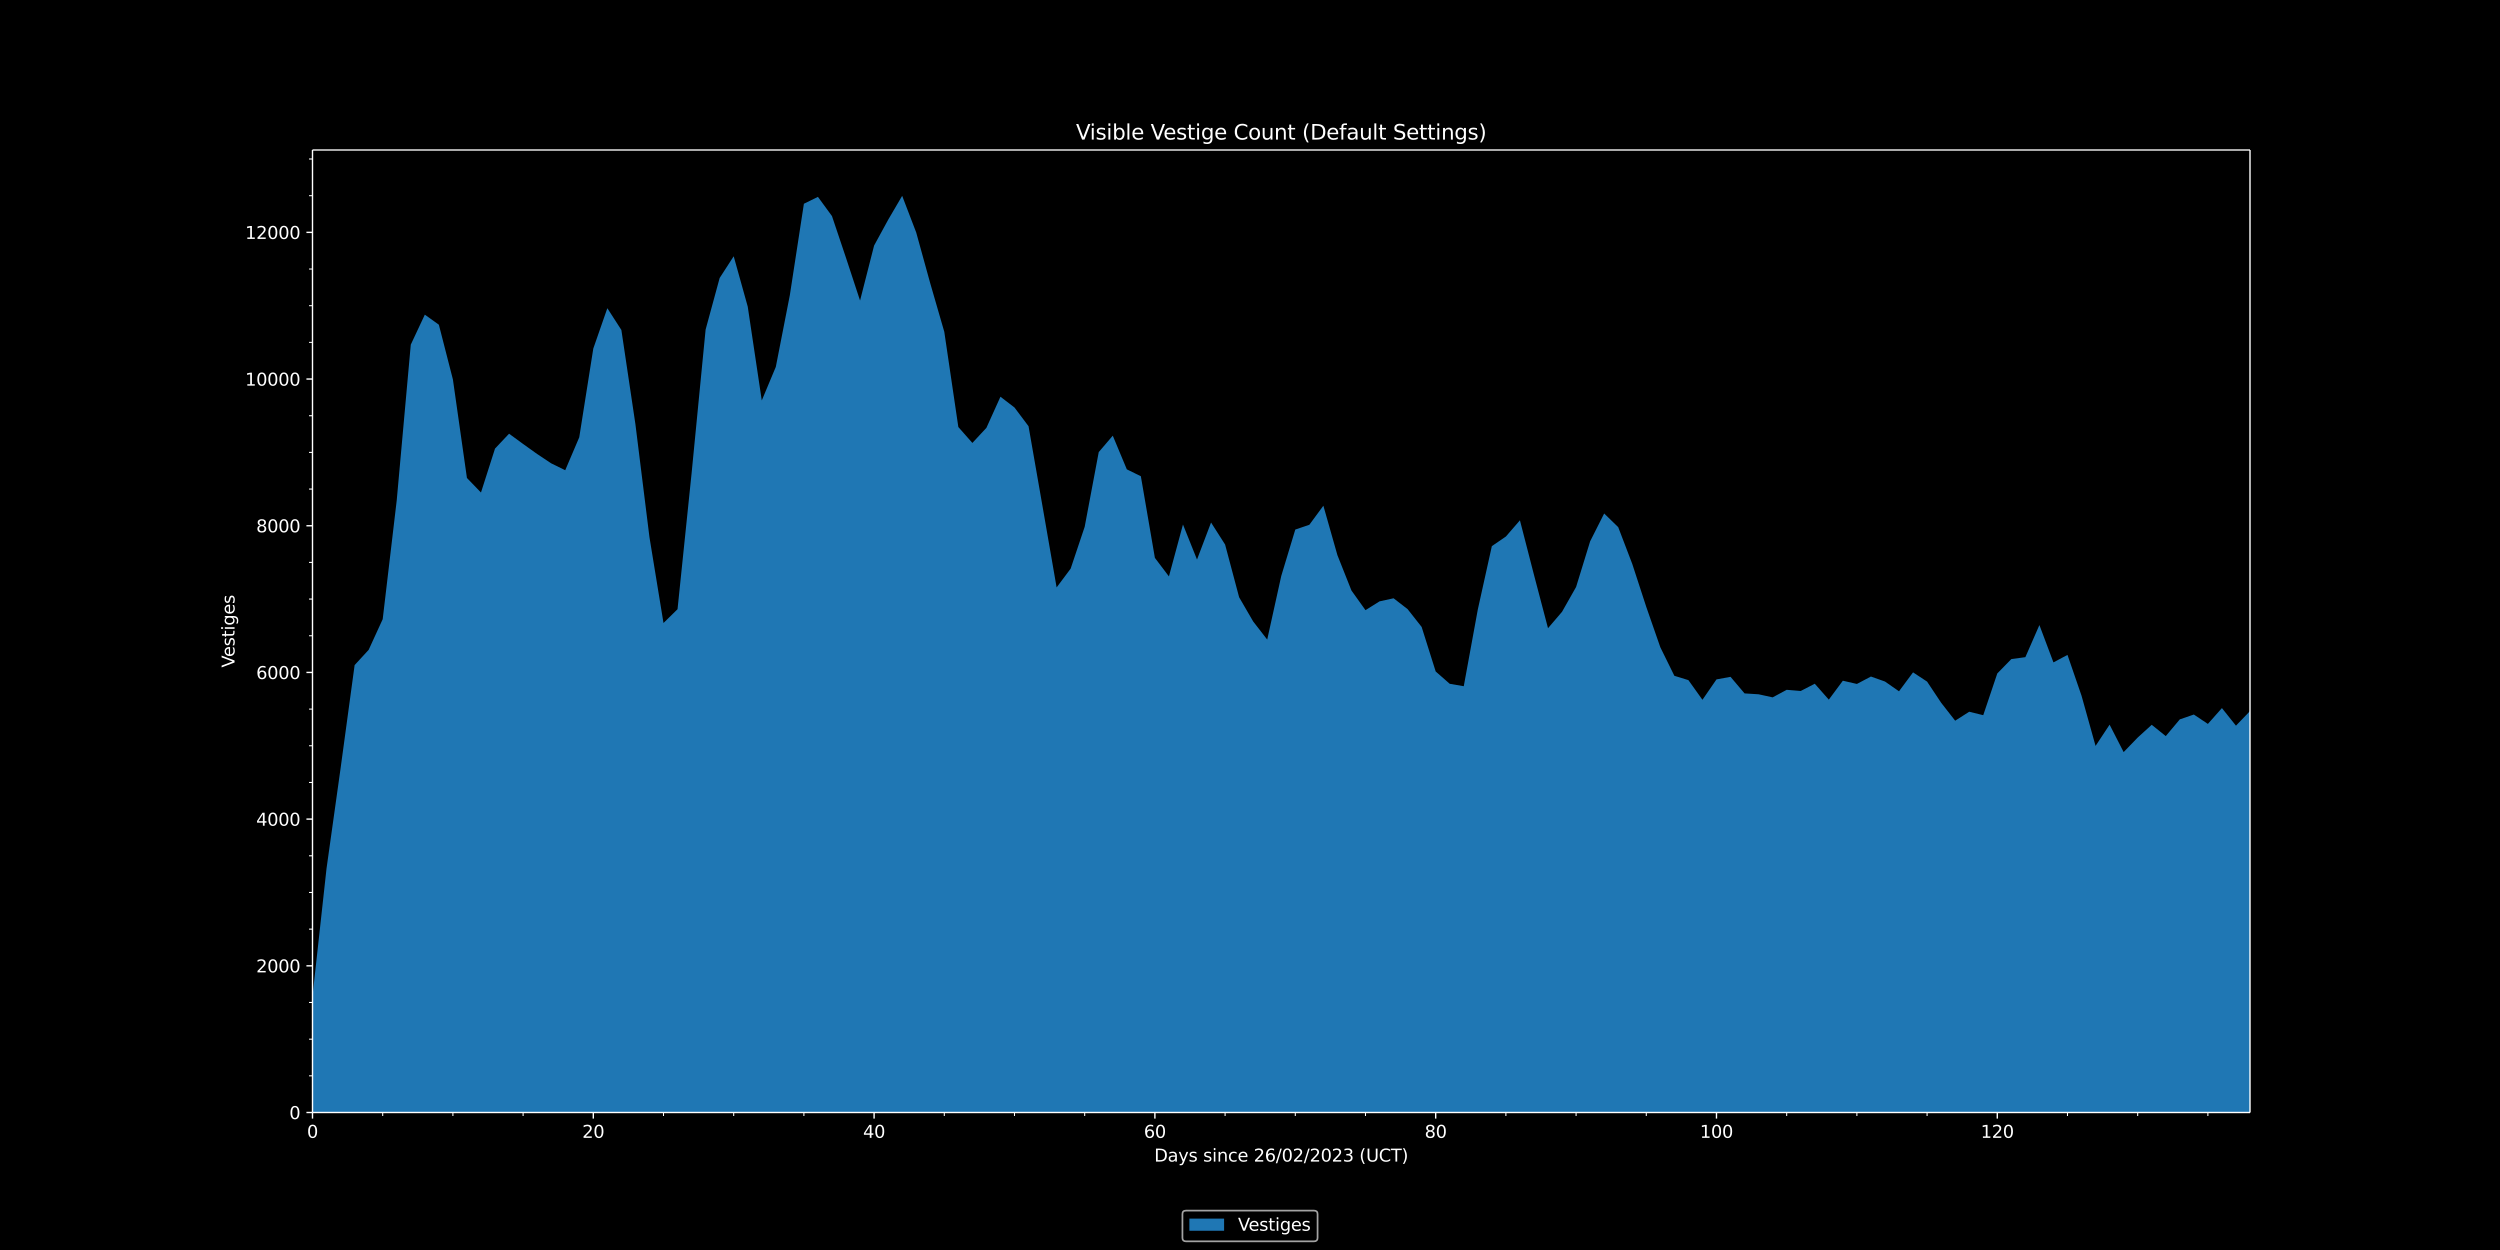 <svg xmlns:xlink="http://www.w3.org/1999/xlink" width="1920" height="960" viewBox="0 0 1440 720" xmlns="http://www.w3.org/2000/svg" version="1.1"><defs><style type="text/css">*{stroke-linejoin:round;stroke-linecap:butt}</style></defs><g id="figure_1"><g id="patch_1"><path d="M 0 720 L 1440 720 L 1440 0 L 0 0 z"/></g><g id="axes_1"><g id="patch_2"><path d="M 180 640.8 L 1296 640.8 L 1296 86.4 L 180 86.4 z"/></g><g id="PolyCollection_1"><path d="M 180 573.797 L 180 640.8 L 188.087 640.8 L 196.174 640.8 L 204.261 640.8 L 212.348 640.8 L 220.435 640.8 L 228.522 640.8 L 236.609 640.8 L 244.696 640.8 L 252.783 640.8 L 260.87 640.8 L 268.957 640.8 L 277.043 640.8 L 285.13 640.8 L 293.217 640.8 L 301.304 640.8 L 309.391 640.8 L 317.478 640.8 L 325.565 640.8 L 333.652 640.8 L 341.739 640.8 L 349.826 640.8 L 357.913 640.8 L 366 640.8 L 374.087 640.8 L 382.174 640.8 L 390.261 640.8 L 398.348 640.8 L 406.435 640.8 L 414.522 640.8 L 422.609 640.8 L 430.696 640.8 L 438.783 640.8 L 446.87 640.8 L 454.957 640.8 L 463.043 640.8 L 471.13 640.8 L 479.217 640.8 L 487.304 640.8 L 495.391 640.8 L 503.478 640.8 L 511.565 640.8 L 519.652 640.8 L 527.739 640.8 L 535.826 640.8 L 543.913 640.8 L 552 640.8 L 560.087 640.8 L 568.174 640.8 L 576.261 640.8 L 584.348 640.8 L 592.435 640.8 L 600.522 640.8 L 608.609 640.8 L 616.696 640.8 L 624.783 640.8 L 632.87 640.8 L 640.957 640.8 L 649.043 640.8 L 657.13 640.8 L 665.217 640.8 L 673.304 640.8 L 681.391 640.8 L 689.478 640.8 L 697.565 640.8 L 705.652 640.8 L 713.739 640.8 L 721.826 640.8 L 729.913 640.8 L 738 640.8 L 746.087 640.8 L 754.174 640.8 L 762.261 640.8 L 770.348 640.8 L 778.435 640.8 L 786.522 640.8 L 794.609 640.8 L 802.696 640.8 L 810.783 640.8 L 818.87 640.8 L 826.957 640.8 L 835.043 640.8 L 843.13 640.8 L 851.217 640.8 L 859.304 640.8 L 867.391 640.8 L 875.478 640.8 L 883.565 640.8 L 891.652 640.8 L 899.739 640.8 L 907.826 640.8 L 915.913 640.8 L 924 640.8 L 932.087 640.8 L 940.174 640.8 L 948.261 640.8 L 956.348 640.8 L 964.435 640.8 L 972.522 640.8 L 980.609 640.8 L 988.696 640.8 L 996.783 640.8 L 1004.87 640.8 L 1012.957 640.8 L 1021.043 640.8 L 1029.13 640.8 L 1037.217 640.8 L 1045.304 640.8 L 1053.391 640.8 L 1061.478 640.8 L 1069.565 640.8 L 1077.652 640.8 L 1085.739 640.8 L 1093.826 640.8 L 1101.913 640.8 L 1110 640.8 L 1118.087 640.8 L 1126.174 640.8 L 1134.261 640.8 L 1142.348 640.8 L 1150.435 640.8 L 1158.522 640.8 L 1166.609 640.8 L 1174.696 640.8 L 1182.783 640.8 L 1190.87 640.8 L 1198.957 640.8 L 1207.043 640.8 L 1215.13 640.8 L 1223.217 640.8 L 1231.304 640.8 L 1239.391 640.8 L 1247.478 640.8 L 1255.565 640.8 L 1263.652 640.8 L 1271.739 640.8 L 1279.826 640.8 L 1287.913 640.8 L 1296 640.8 L 1304.087 640.8 L 1312.174 640.8 L 1320.261 640.8 L 1328.348 640.8 L 1336.435 640.8 L 1344.522 640.8 L 1352.609 640.8 L 1352.609 459.646 L 1352.609 459.646 L 1344.522 421.244 L 1336.435 414.231 L 1328.348 409.288 L 1320.261 393.614 L 1312.174 400.5 L 1304.087 400.12 L 1296 409.583 L 1287.913 417.991 L 1279.826 407.851 L 1271.739 416.977 L 1263.652 411.569 L 1255.565 414.357 L 1247.478 423.99 L 1239.391 417.484 L 1231.304 424.835 L 1223.217 433.199 L 1215.13 417.399 L 1207.043 429.651 L 1198.957 400.712 L 1190.87 377.222 L 1182.783 381.532 L 1174.696 360.028 L 1166.609 378.532 L 1158.522 379.631 L 1150.435 387.911 L 1142.348 411.949 L 1134.261 409.964 L 1126.174 415.118 L 1118.087 404.767 L 1110 392.6 L 1101.913 387.277 L 1093.826 398.177 L 1085.739 392.558 L 1077.652 389.685 L 1069.565 393.952 L 1061.478 392.093 L 1053.391 402.993 L 1045.304 393.825 L 1037.217 398.008 L 1029.13 397.332 L 1021.043 401.683 L 1012.957 399.909 L 1004.87 399.402 L 996.783 389.854 L 988.696 391.333 L 980.609 403.077 L 972.522 391.755 L 964.435 389.263 L 956.348 372.829 L 948.261 349.593 L 940.174 324.794 L 932.087 303.629 L 924 295.771 L 915.913 311.824 L 907.826 338.102 L 899.739 352.381 L 891.652 361.845 L 883.565 331.089 L 875.478 299.7 L 867.391 309.036 L 859.304 314.571 L 851.217 351.072 L 843.13 395.262 L 835.043 393.868 L 826.957 386.77 L 818.87 361.126 L 810.783 350.86 L 802.696 344.608 L 794.609 346.382 L 786.522 351.452 L 778.435 340.13 L 770.348 319.767 L 762.261 291.293 L 754.174 302.277 L 746.087 305.023 L 738 331.765 L 729.913 368.393 L 721.826 357.958 L 713.739 344.017 L 705.652 313.641 L 697.565 300.967 L 689.478 322.302 L 681.391 302.108 L 673.304 332.018 L 665.217 321.33 L 657.13 274.309 L 649.043 270.338 L 640.957 250.947 L 632.87 260.41 L 624.783 303.417 L 616.696 327.54 L 608.609 338.355 L 600.522 291.8 L 592.435 245.497 L 584.348 234.724 L 576.261 228.514 L 568.174 246.427 L 560.087 255.129 L 552 245.962 L 543.913 191.125 L 535.826 163.2 L 527.739 133.923 L 519.652 112.8 L 511.565 126.615 L 503.478 141.443 L 495.391 173.128 L 487.304 148.541 L 479.217 124.46 L 471.13 113.391 L 463.043 117.363 L 454.957 169.96 L 446.87 211.319 L 438.783 230.668 L 430.696 176.593 L 422.609 147.611 L 414.522 160.116 L 406.435 189.816 L 398.348 272.704 L 390.261 350.903 L 382.174 358.845 L 374.087 309.416 L 366 244.356 L 357.913 190.069 L 349.826 177.522 L 341.739 200.758 L 333.652 251.876 L 325.565 270.845 L 317.478 266.874 L 309.391 261.509 L 301.304 255.721 L 293.217 249.806 L 285.13 258.382 L 277.043 283.688 L 268.957 275.323 L 260.87 218.544 L 252.783 187.028 L 244.696 181.24 L 236.609 198.519 L 228.522 288.124 L 220.435 356.648 L 212.348 374.307 L 204.261 383.095 L 196.174 442.578 L 188.087 500.203 L 180 573.797 z" clip-path="url(#p52f094f273)" fill="#1f77b4"/></g><g id="matplotlib.axis_1"><g id="xtick_1"><g id="line2d_1"><defs><path id="mf498211f86" d="M 0 0 L 0 3.5" stroke="#ffffff" stroke-width="0.8"/></defs><g><use xlink:href="#mf498211f86" x="180" y="640.8" fill="#ffffff" stroke="#ffffff" stroke-width="0.8"/></g></g><g id="text_1"><g transform="translate(176.819 655.398) scale(0.1 -0.1)" fill="#ffffff"><defs><path id="DejaVuSans-30" d="M 2034 4250 Q 1547 4250 1301 3770 Q 1056 3291 1056 2328 Q 1056 1369 1301 889 Q 1547 409 2034 409 Q 2525 409 2770 889 Q 3016 1369 3016 2328 Q 3016 3291 2770 3770 Q 2525 4250 2034 4250 z M 2034 4750 Q 2819 4750 3233 4129 Q 3647 3509 3647 2328 Q 3647 1150 3233 529 Q 2819 -91 2034 -91 Q 1250 -91 836 529 Q 422 1150 422 2328 Q 422 3509 836 4129 Q 1250 4750 2034 4750 z" transform="scale(0.016)"/></defs><use xlink:href="#DejaVuSans-30"/></g></g></g><g id="xtick_2"><g id="line2d_2"><g><use xlink:href="#mf498211f86" x="341.739" y="640.8" fill="#ffffff" stroke="#ffffff" stroke-width="0.8"/></g></g><g id="text_2"><g transform="translate(335.377 655.398) scale(0.1 -0.1)" fill="#ffffff"><defs><path id="DejaVuSans-32" d="M 1228 531 L 3431 531 L 3431 0 L 469 0 L 469 531 Q 828 903 1448 1529 Q 2069 2156 2228 2338 Q 2531 2678 2651 2914 Q 2772 3150 2772 3378 Q 2772 3750 2511 3984 Q 2250 4219 1831 4219 Q 1534 4219 1204 4116 Q 875 4013 500 3803 L 500 4441 Q 881 4594 1212 4672 Q 1544 4750 1819 4750 Q 2544 4750 2975 4387 Q 3406 4025 3406 3419 Q 3406 3131 3298 2873 Q 3191 2616 2906 2266 Q 2828 2175 2409 1742 Q 1991 1309 1228 531 z" transform="scale(0.016)"/></defs><use xlink:href="#DejaVuSans-32"/><use xlink:href="#DejaVuSans-30" x="63.623"/></g></g></g><g id="xtick_3"><g id="line2d_3"><g><use xlink:href="#mf498211f86" x="503.478" y="640.8" fill="#ffffff" stroke="#ffffff" stroke-width="0.8"/></g></g><g id="text_3"><g transform="translate(497.116 655.398) scale(0.1 -0.1)" fill="#ffffff"><defs><path id="DejaVuSans-34" d="M 2419 4116 L 825 1625 L 2419 1625 L 2419 4116 z M 2253 4666 L 3047 4666 L 3047 1625 L 3713 1625 L 3713 1100 L 3047 1100 L 3047 0 L 2419 0 L 2419 1100 L 313 1100 L 313 1709 L 2253 4666 z" transform="scale(0.016)"/></defs><use xlink:href="#DejaVuSans-34"/><use xlink:href="#DejaVuSans-30" x="63.623"/></g></g></g><g id="xtick_4"><g id="line2d_4"><g><use xlink:href="#mf498211f86" x="665.217" y="640.8" fill="#ffffff" stroke="#ffffff" stroke-width="0.8"/></g></g><g id="text_4"><g transform="translate(658.855 655.398) scale(0.1 -0.1)" fill="#ffffff"><defs><path id="DejaVuSans-36" d="M 2113 2584 Q 1688 2584 1439 2293 Q 1191 2003 1191 1497 Q 1191 994 1439 701 Q 1688 409 2113 409 Q 2538 409 2786 701 Q 3034 994 3034 1497 Q 3034 2003 2786 2293 Q 2538 2584 2113 2584 z M 3366 4563 L 3366 3988 Q 3128 4100 2886 4159 Q 2644 4219 2406 4219 Q 1781 4219 1451 3797 Q 1122 3375 1075 2522 Q 1259 2794 1537 2939 Q 1816 3084 2150 3084 Q 2853 3084 3261 2657 Q 3669 2231 3669 1497 Q 3669 778 3244 343 Q 2819 -91 2113 -91 Q 1303 -91 875 529 Q 447 1150 447 2328 Q 447 3434 972 4092 Q 1497 4750 2381 4750 Q 2619 4750 2861 4703 Q 3103 4656 3366 4563 z" transform="scale(0.016)"/></defs><use xlink:href="#DejaVuSans-36"/><use xlink:href="#DejaVuSans-30" x="63.623"/></g></g></g><g id="xtick_5"><g id="line2d_5"><g><use xlink:href="#mf498211f86" x="826.957" y="640.8" fill="#ffffff" stroke="#ffffff" stroke-width="0.8"/></g></g><g id="text_5"><g transform="translate(820.594 655.398) scale(0.1 -0.1)" fill="#ffffff"><defs><path id="DejaVuSans-38" d="M 2034 2216 Q 1584 2216 1326 1975 Q 1069 1734 1069 1313 Q 1069 891 1326 650 Q 1584 409 2034 409 Q 2484 409 2743 651 Q 3003 894 3003 1313 Q 3003 1734 2745 1975 Q 2488 2216 2034 2216 z M 1403 2484 Q 997 2584 770 2862 Q 544 3141 544 3541 Q 544 4100 942 4425 Q 1341 4750 2034 4750 Q 2731 4750 3128 4425 Q 3525 4100 3525 3541 Q 3525 3141 3298 2862 Q 3072 2584 2669 2484 Q 3125 2378 3379 2068 Q 3634 1759 3634 1313 Q 3634 634 3220 271 Q 2806 -91 2034 -91 Q 1263 -91 848 271 Q 434 634 434 1313 Q 434 1759 690 2068 Q 947 2378 1403 2484 z M 1172 3481 Q 1172 3119 1398 2916 Q 1625 2713 2034 2713 Q 2441 2713 2670 2916 Q 2900 3119 2900 3481 Q 2900 3844 2670 4047 Q 2441 4250 2034 4250 Q 1625 4250 1398 4047 Q 1172 3844 1172 3481 z" transform="scale(0.016)"/></defs><use xlink:href="#DejaVuSans-38"/><use xlink:href="#DejaVuSans-30" x="63.623"/></g></g></g><g id="xtick_6"><g id="line2d_6"><g><use xlink:href="#mf498211f86" x="988.696" y="640.8" fill="#ffffff" stroke="#ffffff" stroke-width="0.8"/></g></g><g id="text_6"><g transform="translate(979.152 655.398) scale(0.1 -0.1)" fill="#ffffff"><defs><path id="DejaVuSans-31" d="M 794 531 L 1825 531 L 1825 4091 L 703 3866 L 703 4441 L 1819 4666 L 2450 4666 L 2450 531 L 3481 531 L 3481 0 L 794 0 L 794 531 z" transform="scale(0.016)"/></defs><use xlink:href="#DejaVuSans-31"/><use xlink:href="#DejaVuSans-30" x="63.623"/><use xlink:href="#DejaVuSans-30" x="127.246"/></g></g></g><g id="xtick_7"><g id="line2d_7"><g><use xlink:href="#mf498211f86" x="1150.435" y="640.8" fill="#ffffff" stroke="#ffffff" stroke-width="0.8"/></g></g><g id="text_7"><g transform="translate(1140.891 655.398) scale(0.1 -0.1)" fill="#ffffff"><use xlink:href="#DejaVuSans-31"/><use xlink:href="#DejaVuSans-32" x="63.623"/><use xlink:href="#DejaVuSans-30" x="127.246"/></g></g></g><g id="xtick_8"><g id="line2d_8"><defs><path id="maff22e10a1" d="M 0 0 L 0 2" stroke="#ffffff" stroke-width="0.6"/></defs><g><use xlink:href="#maff22e10a1" x="220.435" y="640.8" fill="#ffffff" stroke="#ffffff" stroke-width="0.6"/></g></g></g><g id="xtick_9"><g id="line2d_9"><g><use xlink:href="#maff22e10a1" x="260.87" y="640.8" fill="#ffffff" stroke="#ffffff" stroke-width="0.6"/></g></g></g><g id="xtick_10"><g id="line2d_10"><g><use xlink:href="#maff22e10a1" x="301.304" y="640.8" fill="#ffffff" stroke="#ffffff" stroke-width="0.6"/></g></g></g><g id="xtick_11"><g id="line2d_11"><g><use xlink:href="#maff22e10a1" x="382.174" y="640.8" fill="#ffffff" stroke="#ffffff" stroke-width="0.6"/></g></g></g><g id="xtick_12"><g id="line2d_12"><g><use xlink:href="#maff22e10a1" x="422.609" y="640.8" fill="#ffffff" stroke="#ffffff" stroke-width="0.6"/></g></g></g><g id="xtick_13"><g id="line2d_13"><g><use xlink:href="#maff22e10a1" x="463.043" y="640.8" fill="#ffffff" stroke="#ffffff" stroke-width="0.6"/></g></g></g><g id="xtick_14"><g id="line2d_14"><g><use xlink:href="#maff22e10a1" x="543.913" y="640.8" fill="#ffffff" stroke="#ffffff" stroke-width="0.6"/></g></g></g><g id="xtick_15"><g id="line2d_15"><g><use xlink:href="#maff22e10a1" x="584.348" y="640.8" fill="#ffffff" stroke="#ffffff" stroke-width="0.6"/></g></g></g><g id="xtick_16"><g id="line2d_16"><g><use xlink:href="#maff22e10a1" x="624.783" y="640.8" fill="#ffffff" stroke="#ffffff" stroke-width="0.6"/></g></g></g><g id="xtick_17"><g id="line2d_17"><g><use xlink:href="#maff22e10a1" x="705.652" y="640.8" fill="#ffffff" stroke="#ffffff" stroke-width="0.6"/></g></g></g><g id="xtick_18"><g id="line2d_18"><g><use xlink:href="#maff22e10a1" x="746.087" y="640.8" fill="#ffffff" stroke="#ffffff" stroke-width="0.6"/></g></g></g><g id="xtick_19"><g id="line2d_19"><g><use xlink:href="#maff22e10a1" x="786.522" y="640.8" fill="#ffffff" stroke="#ffffff" stroke-width="0.6"/></g></g></g><g id="xtick_20"><g id="line2d_20"><g><use xlink:href="#maff22e10a1" x="867.391" y="640.8" fill="#ffffff" stroke="#ffffff" stroke-width="0.6"/></g></g></g><g id="xtick_21"><g id="line2d_21"><g><use xlink:href="#maff22e10a1" x="907.826" y="640.8" fill="#ffffff" stroke="#ffffff" stroke-width="0.6"/></g></g></g><g id="xtick_22"><g id="line2d_22"><g><use xlink:href="#maff22e10a1" x="948.261" y="640.8" fill="#ffffff" stroke="#ffffff" stroke-width="0.6"/></g></g></g><g id="xtick_23"><g id="line2d_23"><g><use xlink:href="#maff22e10a1" x="1029.13" y="640.8" fill="#ffffff" stroke="#ffffff" stroke-width="0.6"/></g></g></g><g id="xtick_24"><g id="line2d_24"><g><use xlink:href="#maff22e10a1" x="1069.565" y="640.8" fill="#ffffff" stroke="#ffffff" stroke-width="0.6"/></g></g></g><g id="xtick_25"><g id="line2d_25"><g><use xlink:href="#maff22e10a1" x="1110" y="640.8" fill="#ffffff" stroke="#ffffff" stroke-width="0.6"/></g></g></g><g id="xtick_26"><g id="line2d_26"><g><use xlink:href="#maff22e10a1" x="1190.87" y="640.8" fill="#ffffff" stroke="#ffffff" stroke-width="0.6"/></g></g></g><g id="xtick_27"><g id="line2d_27"><g><use xlink:href="#maff22e10a1" x="1231.304" y="640.8" fill="#ffffff" stroke="#ffffff" stroke-width="0.6"/></g></g></g><g id="xtick_28"><g id="line2d_28"><g><use xlink:href="#maff22e10a1" x="1271.739" y="640.8" fill="#ffffff" stroke="#ffffff" stroke-width="0.6"/></g></g></g><g id="text_8"><g transform="translate(664.841 669.077) scale(0.1 -0.1)" fill="#ffffff"><defs><path id="DejaVuSans-44" d="M 1259 4147 L 1259 519 L 2022 519 Q 2988 519 3436 956 Q 3884 1394 3884 2338 Q 3884 3275 3436 3711 Q 2988 4147 2022 4147 L 1259 4147 z M 628 4666 L 1925 4666 Q 3281 4666 3915 4102 Q 4550 3538 4550 2338 Q 4550 1131 3912 565 Q 3275 0 1925 0 L 628 0 L 628 4666 z" transform="scale(0.016)"/><path id="DejaVuSans-61" d="M 2194 1759 Q 1497 1759 1228 1600 Q 959 1441 959 1056 Q 959 750 1161 570 Q 1363 391 1709 391 Q 2188 391 2477 730 Q 2766 1069 2766 1631 L 2766 1759 L 2194 1759 z M 3341 1997 L 3341 0 L 2766 0 L 2766 531 Q 2569 213 2275 61 Q 1981 -91 1556 -91 Q 1019 -91 701 211 Q 384 513 384 1019 Q 384 1609 779 1909 Q 1175 2209 1959 2209 L 2766 2209 L 2766 2266 Q 2766 2663 2505 2880 Q 2244 3097 1772 3097 Q 1472 3097 1187 3025 Q 903 2953 641 2809 L 641 3341 Q 956 3463 1253 3523 Q 1550 3584 1831 3584 Q 2591 3584 2966 3190 Q 3341 2797 3341 1997 z" transform="scale(0.016)"/><path id="DejaVuSans-79" d="M 2059 -325 Q 1816 -950 1584 -1140 Q 1353 -1331 966 -1331 L 506 -1331 L 506 -850 L 844 -850 Q 1081 -850 1212 -737 Q 1344 -625 1503 -206 L 1606 56 L 191 3500 L 800 3500 L 1894 763 L 2988 3500 L 3597 3500 L 2059 -325 z" transform="scale(0.016)"/><path id="DejaVuSans-73" d="M 2834 3397 L 2834 2853 Q 2591 2978 2328 3040 Q 2066 3103 1784 3103 Q 1356 3103 1142 2972 Q 928 2841 928 2578 Q 928 2378 1081 2264 Q 1234 2150 1697 2047 L 1894 2003 Q 2506 1872 2764 1633 Q 3022 1394 3022 966 Q 3022 478 2636 193 Q 2250 -91 1575 -91 Q 1294 -91 989 -36 Q 684 19 347 128 L 347 722 Q 666 556 975 473 Q 1284 391 1588 391 Q 1994 391 2212 530 Q 2431 669 2431 922 Q 2431 1156 2273 1281 Q 2116 1406 1581 1522 L 1381 1569 Q 847 1681 609 1914 Q 372 2147 372 2553 Q 372 3047 722 3315 Q 1072 3584 1716 3584 Q 2034 3584 2315 3537 Q 2597 3491 2834 3397 z" transform="scale(0.016)"/><path id="DejaVuSans-20" transform="scale(0.016)"/><path id="DejaVuSans-69" d="M 603 3500 L 1178 3500 L 1178 0 L 603 0 L 603 3500 z M 603 4863 L 1178 4863 L 1178 4134 L 603 4134 L 603 4863 z" transform="scale(0.016)"/><path id="DejaVuSans-6e" d="M 3513 2113 L 3513 0 L 2938 0 L 2938 2094 Q 2938 2591 2744 2837 Q 2550 3084 2163 3084 Q 1697 3084 1428 2787 Q 1159 2491 1159 1978 L 1159 0 L 581 0 L 581 3500 L 1159 3500 L 1159 2956 Q 1366 3272 1645 3428 Q 1925 3584 2291 3584 Q 2894 3584 3203 3211 Q 3513 2838 3513 2113 z" transform="scale(0.016)"/><path id="DejaVuSans-63" d="M 3122 3366 L 3122 2828 Q 2878 2963 2633 3030 Q 2388 3097 2138 3097 Q 1578 3097 1268 2742 Q 959 2388 959 1747 Q 959 1106 1268 751 Q 1578 397 2138 397 Q 2388 397 2633 464 Q 2878 531 3122 666 L 3122 134 Q 2881 22 2623 -34 Q 2366 -91 2075 -91 Q 1284 -91 818 406 Q 353 903 353 1747 Q 353 2603 823 3093 Q 1294 3584 2113 3584 Q 2378 3584 2631 3529 Q 2884 3475 3122 3366 z" transform="scale(0.016)"/><path id="DejaVuSans-65" d="M 3597 1894 L 3597 1613 L 953 1613 Q 991 1019 1311 708 Q 1631 397 2203 397 Q 2534 397 2845 478 Q 3156 559 3463 722 L 3463 178 Q 3153 47 2828 -22 Q 2503 -91 2169 -91 Q 1331 -91 842 396 Q 353 884 353 1716 Q 353 2575 817 3079 Q 1281 3584 2069 3584 Q 2775 3584 3186 3129 Q 3597 2675 3597 1894 z M 3022 2063 Q 3016 2534 2758 2815 Q 2500 3097 2075 3097 Q 1594 3097 1305 2825 Q 1016 2553 972 2059 L 3022 2063 z" transform="scale(0.016)"/><path id="DejaVuSans-2f" d="M 1625 4666 L 2156 4666 L 531 -594 L 0 -594 L 1625 4666 z" transform="scale(0.016)"/><path id="DejaVuSans-33" d="M 2597 2516 Q 3050 2419 3304 2112 Q 3559 1806 3559 1356 Q 3559 666 3084 287 Q 2609 -91 1734 -91 Q 1441 -91 1130 -33 Q 819 25 488 141 L 488 750 Q 750 597 1062 519 Q 1375 441 1716 441 Q 2309 441 2620 675 Q 2931 909 2931 1356 Q 2931 1769 2642 2001 Q 2353 2234 1838 2234 L 1294 2234 L 1294 2753 L 1863 2753 Q 2328 2753 2575 2939 Q 2822 3125 2822 3475 Q 2822 3834 2567 4026 Q 2313 4219 1838 4219 Q 1578 4219 1281 4162 Q 984 4106 628 3988 L 628 4550 Q 988 4650 1302 4700 Q 1616 4750 1894 4750 Q 2613 4750 3031 4423 Q 3450 4097 3450 3541 Q 3450 3153 3228 2886 Q 3006 2619 2597 2516 z" transform="scale(0.016)"/><path id="DejaVuSans-28" d="M 1984 4856 Q 1566 4138 1362 3434 Q 1159 2731 1159 2009 Q 1159 1288 1364 580 Q 1569 -128 1984 -844 L 1484 -844 Q 1016 -109 783 600 Q 550 1309 550 2009 Q 550 2706 781 3412 Q 1013 4119 1484 4856 L 1984 4856 z" transform="scale(0.016)"/><path id="DejaVuSans-55" d="M 556 4666 L 1191 4666 L 1191 1831 Q 1191 1081 1462 751 Q 1734 422 2344 422 Q 2950 422 3222 751 Q 3494 1081 3494 1831 L 3494 4666 L 4128 4666 L 4128 1753 Q 4128 841 3676 375 Q 3225 -91 2344 -91 Q 1459 -91 1007 375 Q 556 841 556 1753 L 556 4666 z" transform="scale(0.016)"/><path id="DejaVuSans-43" d="M 4122 4306 L 4122 3641 Q 3803 3938 3442 4084 Q 3081 4231 2675 4231 Q 1875 4231 1450 3742 Q 1025 3253 1025 2328 Q 1025 1406 1450 917 Q 1875 428 2675 428 Q 3081 428 3442 575 Q 3803 722 4122 1019 L 4122 359 Q 3791 134 3420 21 Q 3050 -91 2638 -91 Q 1578 -91 968 557 Q 359 1206 359 2328 Q 359 3453 968 4101 Q 1578 4750 2638 4750 Q 3056 4750 3426 4639 Q 3797 4528 4122 4306 z" transform="scale(0.016)"/><path id="DejaVuSans-54" d="M -19 4666 L 3928 4666 L 3928 4134 L 2272 4134 L 2272 0 L 1638 0 L 1638 4134 L -19 4134 L -19 4666 z" transform="scale(0.016)"/><path id="DejaVuSans-29" d="M 513 4856 L 1013 4856 Q 1481 4119 1714 3412 Q 1947 2706 1947 2009 Q 1947 1309 1714 600 Q 1481 -109 1013 -844 L 513 -844 Q 928 -128 1133 580 Q 1338 1288 1338 2009 Q 1338 2731 1133 3434 Q 928 4138 513 4856 z" transform="scale(0.016)"/></defs><use xlink:href="#DejaVuSans-44"/><use xlink:href="#DejaVuSans-61" x="77.002"/><use xlink:href="#DejaVuSans-79" x="138.281"/><use xlink:href="#DejaVuSans-73" x="197.461"/><use xlink:href="#DejaVuSans-20" x="249.561"/><use xlink:href="#DejaVuSans-73" x="281.348"/><use xlink:href="#DejaVuSans-69" x="333.447"/><use xlink:href="#DejaVuSans-6e" x="361.23"/><use xlink:href="#DejaVuSans-63" x="424.609"/><use xlink:href="#DejaVuSans-65" x="479.59"/><use xlink:href="#DejaVuSans-20" x="541.113"/><use xlink:href="#DejaVuSans-32" x="572.9"/><use xlink:href="#DejaVuSans-36" x="636.523"/><use xlink:href="#DejaVuSans-2f" x="700.146"/><use xlink:href="#DejaVuSans-30" x="733.838"/><use xlink:href="#DejaVuSans-32" x="797.461"/><use xlink:href="#DejaVuSans-2f" x="861.084"/><use xlink:href="#DejaVuSans-32" x="894.775"/><use xlink:href="#DejaVuSans-30" x="958.398"/><use xlink:href="#DejaVuSans-32" x="1022.021"/><use xlink:href="#DejaVuSans-33" x="1085.645"/><use xlink:href="#DejaVuSans-20" x="1149.268"/><use xlink:href="#DejaVuSans-28" x="1181.055"/><use xlink:href="#DejaVuSans-55" x="1220.068"/><use xlink:href="#DejaVuSans-43" x="1293.262"/><use xlink:href="#DejaVuSans-54" x="1363.086"/><use xlink:href="#DejaVuSans-29" x="1424.17"/></g></g></g><g id="matplotlib.axis_2"><g id="ytick_1"><g id="line2d_29"><defs><path id="mad914b562a" d="M 0 0 L -3.5 0" stroke="#ffffff" stroke-width="0.8"/></defs><g><use xlink:href="#mad914b562a" x="180" y="640.8" fill="#ffffff" stroke="#ffffff" stroke-width="0.8"/></g></g><g id="text_9"><g transform="translate(166.637 644.599) scale(0.1 -0.1)" fill="#ffffff"><use xlink:href="#DejaVuSans-30"/></g></g></g><g id="ytick_2"><g id="line2d_30"><g><use xlink:href="#mad914b562a" x="180" y="556.306" fill="#ffffff" stroke="#ffffff" stroke-width="0.8"/></g></g><g id="text_10"><g transform="translate(147.55 560.106) scale(0.1 -0.1)" fill="#ffffff"><use xlink:href="#DejaVuSans-32"/><use xlink:href="#DejaVuSans-30" x="63.623"/><use xlink:href="#DejaVuSans-30" x="127.246"/><use xlink:href="#DejaVuSans-30" x="190.869"/></g></g></g><g id="ytick_3"><g id="line2d_31"><g><use xlink:href="#mad914b562a" x="180" y="471.813" fill="#ffffff" stroke="#ffffff" stroke-width="0.8"/></g></g><g id="text_11"><g transform="translate(147.55 475.612) scale(0.1 -0.1)" fill="#ffffff"><use xlink:href="#DejaVuSans-34"/><use xlink:href="#DejaVuSans-30" x="63.623"/><use xlink:href="#DejaVuSans-30" x="127.246"/><use xlink:href="#DejaVuSans-30" x="190.869"/></g></g></g><g id="ytick_4"><g id="line2d_32"><g><use xlink:href="#mad914b562a" x="180" y="387.319" fill="#ffffff" stroke="#ffffff" stroke-width="0.8"/></g></g><g id="text_12"><g transform="translate(147.55 391.119) scale(0.1 -0.1)" fill="#ffffff"><use xlink:href="#DejaVuSans-36"/><use xlink:href="#DejaVuSans-30" x="63.623"/><use xlink:href="#DejaVuSans-30" x="127.246"/><use xlink:href="#DejaVuSans-30" x="190.869"/></g></g></g><g id="ytick_5"><g id="line2d_33"><g><use xlink:href="#mad914b562a" x="180" y="302.826" fill="#ffffff" stroke="#ffffff" stroke-width="0.8"/></g></g><g id="text_13"><g transform="translate(147.55 306.625) scale(0.1 -0.1)" fill="#ffffff"><use xlink:href="#DejaVuSans-38"/><use xlink:href="#DejaVuSans-30" x="63.623"/><use xlink:href="#DejaVuSans-30" x="127.246"/><use xlink:href="#DejaVuSans-30" x="190.869"/></g></g></g><g id="ytick_6"><g id="line2d_34"><g><use xlink:href="#mad914b562a" x="180" y="218.332" fill="#ffffff" stroke="#ffffff" stroke-width="0.8"/></g></g><g id="text_14"><g transform="translate(141.188 222.132) scale(0.1 -0.1)" fill="#ffffff"><use xlink:href="#DejaVuSans-31"/><use xlink:href="#DejaVuSans-30" x="63.623"/><use xlink:href="#DejaVuSans-30" x="127.246"/><use xlink:href="#DejaVuSans-30" x="190.869"/><use xlink:href="#DejaVuSans-30" x="254.492"/></g></g></g><g id="ytick_7"><g id="line2d_35"><g><use xlink:href="#mad914b562a" x="180" y="133.839" fill="#ffffff" stroke="#ffffff" stroke-width="0.8"/></g></g><g id="text_15"><g transform="translate(141.188 137.638) scale(0.1 -0.1)" fill="#ffffff"><use xlink:href="#DejaVuSans-31"/><use xlink:href="#DejaVuSans-32" x="63.623"/><use xlink:href="#DejaVuSans-30" x="127.246"/><use xlink:href="#DejaVuSans-30" x="190.869"/><use xlink:href="#DejaVuSans-30" x="254.492"/></g></g></g><g id="ytick_8"><g id="line2d_36"><defs><path id="mf115f4108e" d="M 0 0 L -2 0" stroke="#ffffff" stroke-width="0.6"/></defs><g><use xlink:href="#mf115f4108e" x="180" y="619.677" fill="#ffffff" stroke="#ffffff" stroke-width="0.6"/></g></g></g><g id="ytick_9"><g id="line2d_37"><g><use xlink:href="#mf115f4108e" x="180" y="598.553" fill="#ffffff" stroke="#ffffff" stroke-width="0.6"/></g></g></g><g id="ytick_10"><g id="line2d_38"><g><use xlink:href="#mf115f4108e" x="180" y="577.43" fill="#ffffff" stroke="#ffffff" stroke-width="0.6"/></g></g></g><g id="ytick_11"><g id="line2d_39"><g><use xlink:href="#mf115f4108e" x="180" y="535.183" fill="#ffffff" stroke="#ffffff" stroke-width="0.6"/></g></g></g><g id="ytick_12"><g id="line2d_40"><g><use xlink:href="#mf115f4108e" x="180" y="514.06" fill="#ffffff" stroke="#ffffff" stroke-width="0.6"/></g></g></g><g id="ytick_13"><g id="line2d_41"><g><use xlink:href="#mf115f4108e" x="180" y="492.936" fill="#ffffff" stroke="#ffffff" stroke-width="0.6"/></g></g></g><g id="ytick_14"><g id="line2d_42"><g><use xlink:href="#mf115f4108e" x="180" y="450.69" fill="#ffffff" stroke="#ffffff" stroke-width="0.6"/></g></g></g><g id="ytick_15"><g id="line2d_43"><g><use xlink:href="#mf115f4108e" x="180" y="429.566" fill="#ffffff" stroke="#ffffff" stroke-width="0.6"/></g></g></g><g id="ytick_16"><g id="line2d_44"><g><use xlink:href="#mf115f4108e" x="180" y="408.443" fill="#ffffff" stroke="#ffffff" stroke-width="0.6"/></g></g></g><g id="ytick_17"><g id="line2d_45"><g><use xlink:href="#mf115f4108e" x="180" y="366.196" fill="#ffffff" stroke="#ffffff" stroke-width="0.6"/></g></g></g><g id="ytick_18"><g id="line2d_46"><g><use xlink:href="#mf115f4108e" x="180" y="345.073" fill="#ffffff" stroke="#ffffff" stroke-width="0.6"/></g></g></g><g id="ytick_19"><g id="line2d_47"><g><use xlink:href="#mf115f4108e" x="180" y="323.949" fill="#ffffff" stroke="#ffffff" stroke-width="0.6"/></g></g></g><g id="ytick_20"><g id="line2d_48"><g><use xlink:href="#mf115f4108e" x="180" y="281.703" fill="#ffffff" stroke="#ffffff" stroke-width="0.6"/></g></g></g><g id="ytick_21"><g id="line2d_49"><g><use xlink:href="#mf115f4108e" x="180" y="260.579" fill="#ffffff" stroke="#ffffff" stroke-width="0.6"/></g></g></g><g id="ytick_22"><g id="line2d_50"><g><use xlink:href="#mf115f4108e" x="180" y="239.456" fill="#ffffff" stroke="#ffffff" stroke-width="0.6"/></g></g></g><g id="ytick_23"><g id="line2d_51"><g><use xlink:href="#mf115f4108e" x="180" y="197.209" fill="#ffffff" stroke="#ffffff" stroke-width="0.6"/></g></g></g><g id="ytick_24"><g id="line2d_52"><g><use xlink:href="#mf115f4108e" x="180" y="176.086" fill="#ffffff" stroke="#ffffff" stroke-width="0.6"/></g></g></g><g id="ytick_25"><g id="line2d_53"><g><use xlink:href="#mf115f4108e" x="180" y="154.962" fill="#ffffff" stroke="#ffffff" stroke-width="0.6"/></g></g></g><g id="ytick_26"><g id="line2d_54"><g><use xlink:href="#mf115f4108e" x="180" y="112.716" fill="#ffffff" stroke="#ffffff" stroke-width="0.6"/></g></g></g><g id="ytick_27"><g id="line2d_55"><g><use xlink:href="#mf115f4108e" x="180" y="91.592" fill="#ffffff" stroke="#ffffff" stroke-width="0.6"/></g></g></g><g id="text_16"><g transform="translate(135.108 384.519) rotate(-90) scale(0.1 -0.1)" fill="#ffffff"><defs><path id="DejaVuSans-56" d="M 1831 0 L 50 4666 L 709 4666 L 2188 738 L 3669 4666 L 4325 4666 L 2547 0 L 1831 0 z" transform="scale(0.016)"/><path id="DejaVuSans-74" d="M 1172 4494 L 1172 3500 L 2356 3500 L 2356 3053 L 1172 3053 L 1172 1153 Q 1172 725 1289 603 Q 1406 481 1766 481 L 2356 481 L 2356 0 L 1766 0 Q 1100 0 847 248 Q 594 497 594 1153 L 594 3053 L 172 3053 L 172 3500 L 594 3500 L 594 4494 L 1172 4494 z" transform="scale(0.016)"/><path id="DejaVuSans-67" d="M 2906 1791 Q 2906 2416 2648 2759 Q 2391 3103 1925 3103 Q 1463 3103 1205 2759 Q 947 2416 947 1791 Q 947 1169 1205 825 Q 1463 481 1925 481 Q 2391 481 2648 825 Q 2906 1169 2906 1791 z M 3481 434 Q 3481 -459 3084 -895 Q 2688 -1331 1869 -1331 Q 1566 -1331 1297 -1286 Q 1028 -1241 775 -1147 L 775 -588 Q 1028 -725 1275 -790 Q 1522 -856 1778 -856 Q 2344 -856 2625 -561 Q 2906 -266 2906 331 L 2906 616 Q 2728 306 2450 153 Q 2172 0 1784 0 Q 1141 0 747 490 Q 353 981 353 1791 Q 353 2603 747 3093 Q 1141 3584 1784 3584 Q 2172 3584 2450 3431 Q 2728 3278 2906 2969 L 2906 3500 L 3481 3500 L 3481 434 z" transform="scale(0.016)"/></defs><use xlink:href="#DejaVuSans-56"/><use xlink:href="#DejaVuSans-65" x="60.658"/><use xlink:href="#DejaVuSans-73" x="122.182"/><use xlink:href="#DejaVuSans-74" x="174.281"/><use xlink:href="#DejaVuSans-69" x="213.49"/><use xlink:href="#DejaVuSans-67" x="241.273"/><use xlink:href="#DejaVuSans-65" x="304.75"/><use xlink:href="#DejaVuSans-73" x="366.273"/></g></g></g><g id="patch_3"><path d="M 180 640.8 L 180 86.4" fill="none" stroke="#ffffff" stroke-width="0.8" stroke-linejoin="miter" stroke-linecap="square"/></g><g id="patch_4"><path d="M 1296 640.8 L 1296 86.4" fill="none" stroke="#ffffff" stroke-width="0.8" stroke-linejoin="miter" stroke-linecap="square"/></g><g id="patch_5"><path d="M 180 640.8 L 1296 640.8" fill="none" stroke="#ffffff" stroke-width="0.8" stroke-linejoin="miter" stroke-linecap="square"/></g><g id="patch_6"><path d="M 180 86.4 L 1296 86.4" fill="none" stroke="#ffffff" stroke-width="0.8" stroke-linejoin="miter" stroke-linecap="square"/></g><g id="text_17"><g transform="translate(619.767 80.4) scale(0.12 -0.12)" fill="#ffffff"><defs><path id="DejaVuSans-62" d="M 3116 1747 Q 3116 2381 2855 2742 Q 2594 3103 2138 3103 Q 1681 3103 1420 2742 Q 1159 2381 1159 1747 Q 1159 1113 1420 752 Q 1681 391 2138 391 Q 2594 391 2855 752 Q 3116 1113 3116 1747 z M 1159 2969 Q 1341 3281 1617 3432 Q 1894 3584 2278 3584 Q 2916 3584 3314 3078 Q 3713 2572 3713 1747 Q 3713 922 3314 415 Q 2916 -91 2278 -91 Q 1894 -91 1617 61 Q 1341 213 1159 525 L 1159 0 L 581 0 L 581 4863 L 1159 4863 L 1159 2969 z" transform="scale(0.016)"/><path id="DejaVuSans-6c" d="M 603 4863 L 1178 4863 L 1178 0 L 603 0 L 603 4863 z" transform="scale(0.016)"/><path id="DejaVuSans-6f" d="M 1959 3097 Q 1497 3097 1228 2736 Q 959 2375 959 1747 Q 959 1119 1226 758 Q 1494 397 1959 397 Q 2419 397 2687 759 Q 2956 1122 2956 1747 Q 2956 2369 2687 2733 Q 2419 3097 1959 3097 z M 1959 3584 Q 2709 3584 3137 3096 Q 3566 2609 3566 1747 Q 3566 888 3137 398 Q 2709 -91 1959 -91 Q 1206 -91 779 398 Q 353 888 353 1747 Q 353 2609 779 3096 Q 1206 3584 1959 3584 z" transform="scale(0.016)"/><path id="DejaVuSans-75" d="M 544 1381 L 544 3500 L 1119 3500 L 1119 1403 Q 1119 906 1312 657 Q 1506 409 1894 409 Q 2359 409 2629 706 Q 2900 1003 2900 1516 L 2900 3500 L 3475 3500 L 3475 0 L 2900 0 L 2900 538 Q 2691 219 2414 64 Q 2138 -91 1772 -91 Q 1169 -91 856 284 Q 544 659 544 1381 z M 1991 3584 L 1991 3584 z" transform="scale(0.016)"/><path id="DejaVuSans-66" d="M 2375 4863 L 2375 4384 L 1825 4384 Q 1516 4384 1395 4259 Q 1275 4134 1275 3809 L 1275 3500 L 2222 3500 L 2222 3053 L 1275 3053 L 1275 0 L 697 0 L 697 3053 L 147 3053 L 147 3500 L 697 3500 L 697 3744 Q 697 4328 969 4595 Q 1241 4863 1831 4863 L 2375 4863 z" transform="scale(0.016)"/><path id="DejaVuSans-53" d="M 3425 4513 L 3425 3897 Q 3066 4069 2747 4153 Q 2428 4238 2131 4238 Q 1616 4238 1336 4038 Q 1056 3838 1056 3469 Q 1056 3159 1242 3001 Q 1428 2844 1947 2747 L 2328 2669 Q 3034 2534 3370 2195 Q 3706 1856 3706 1288 Q 3706 609 3251 259 Q 2797 -91 1919 -91 Q 1588 -91 1214 -16 Q 841 59 441 206 L 441 856 Q 825 641 1194 531 Q 1563 422 1919 422 Q 2459 422 2753 634 Q 3047 847 3047 1241 Q 3047 1584 2836 1778 Q 2625 1972 2144 2069 L 1759 2144 Q 1053 2284 737 2584 Q 422 2884 422 3419 Q 422 4038 858 4394 Q 1294 4750 2059 4750 Q 2388 4750 2728 4690 Q 3069 4631 3425 4513 z" transform="scale(0.016)"/></defs><use xlink:href="#DejaVuSans-56"/><use xlink:href="#DejaVuSans-69" x="66.158"/><use xlink:href="#DejaVuSans-73" x="93.941"/><use xlink:href="#DejaVuSans-69" x="146.041"/><use xlink:href="#DejaVuSans-62" x="173.824"/><use xlink:href="#DejaVuSans-6c" x="237.301"/><use xlink:href="#DejaVuSans-65" x="265.084"/><use xlink:href="#DejaVuSans-20" x="326.607"/><use xlink:href="#DejaVuSans-56" x="358.395"/><use xlink:href="#DejaVuSans-65" x="419.053"/><use xlink:href="#DejaVuSans-73" x="480.576"/><use xlink:href="#DejaVuSans-74" x="532.676"/><use xlink:href="#DejaVuSans-69" x="571.885"/><use xlink:href="#DejaVuSans-67" x="599.668"/><use xlink:href="#DejaVuSans-65" x="663.145"/><use xlink:href="#DejaVuSans-20" x="724.668"/><use xlink:href="#DejaVuSans-43" x="756.455"/><use xlink:href="#DejaVuSans-6f" x="826.279"/><use xlink:href="#DejaVuSans-75" x="887.461"/><use xlink:href="#DejaVuSans-6e" x="950.84"/><use xlink:href="#DejaVuSans-74" x="1014.219"/><use xlink:href="#DejaVuSans-20" x="1053.428"/><use xlink:href="#DejaVuSans-28" x="1085.215"/><use xlink:href="#DejaVuSans-44" x="1124.229"/><use xlink:href="#DejaVuSans-65" x="1201.23"/><use xlink:href="#DejaVuSans-66" x="1262.754"/><use xlink:href="#DejaVuSans-61" x="1297.959"/><use xlink:href="#DejaVuSans-75" x="1359.238"/><use xlink:href="#DejaVuSans-6c" x="1422.617"/><use xlink:href="#DejaVuSans-74" x="1450.4"/><use xlink:href="#DejaVuSans-20" x="1489.609"/><use xlink:href="#DejaVuSans-53" x="1521.396"/><use xlink:href="#DejaVuSans-65" x="1584.873"/><use xlink:href="#DejaVuSans-74" x="1646.396"/><use xlink:href="#DejaVuSans-74" x="1685.605"/><use xlink:href="#DejaVuSans-69" x="1724.814"/><use xlink:href="#DejaVuSans-6e" x="1752.598"/><use xlink:href="#DejaVuSans-67" x="1815.977"/><use xlink:href="#DejaVuSans-73" x="1879.453"/><use xlink:href="#DejaVuSans-29" x="1931.553"/></g></g></g><g id="legend_1"><g id="patch_7"><path d="M 683.081 715 L 756.919 715 Q 758.919 715 758.919 713 L 758.919 699.322 Q 758.919 697.322 756.919 697.322 L 683.081 697.322 Q 681.081 697.322 681.081 699.322 L 681.081 713 Q 681.081 715 683.081 715 z" opacity="0.8" stroke="#cccccc" stroke-linejoin="miter"/></g><g id="patch_8"><path d="M 685.081 708.92 L 705.081 708.92 L 705.081 701.92 L 685.081 701.92 z" fill="#1f77b4"/></g><g id="text_18"><g transform="translate(713.081 708.92) scale(0.1 -0.1)" fill="#ffffff"><use xlink:href="#DejaVuSans-56"/><use xlink:href="#DejaVuSans-65" x="60.658"/><use xlink:href="#DejaVuSans-73" x="122.182"/><use xlink:href="#DejaVuSans-74" x="174.281"/><use xlink:href="#DejaVuSans-69" x="213.49"/><use xlink:href="#DejaVuSans-67" x="241.273"/><use xlink:href="#DejaVuSans-65" x="304.75"/><use xlink:href="#DejaVuSans-73" x="366.273"/></g></g></g></g><defs><clipPath id="p52f094f273"><rect x="180" y="86.4" width="1116" height="554.4"/></clipPath></defs></svg>